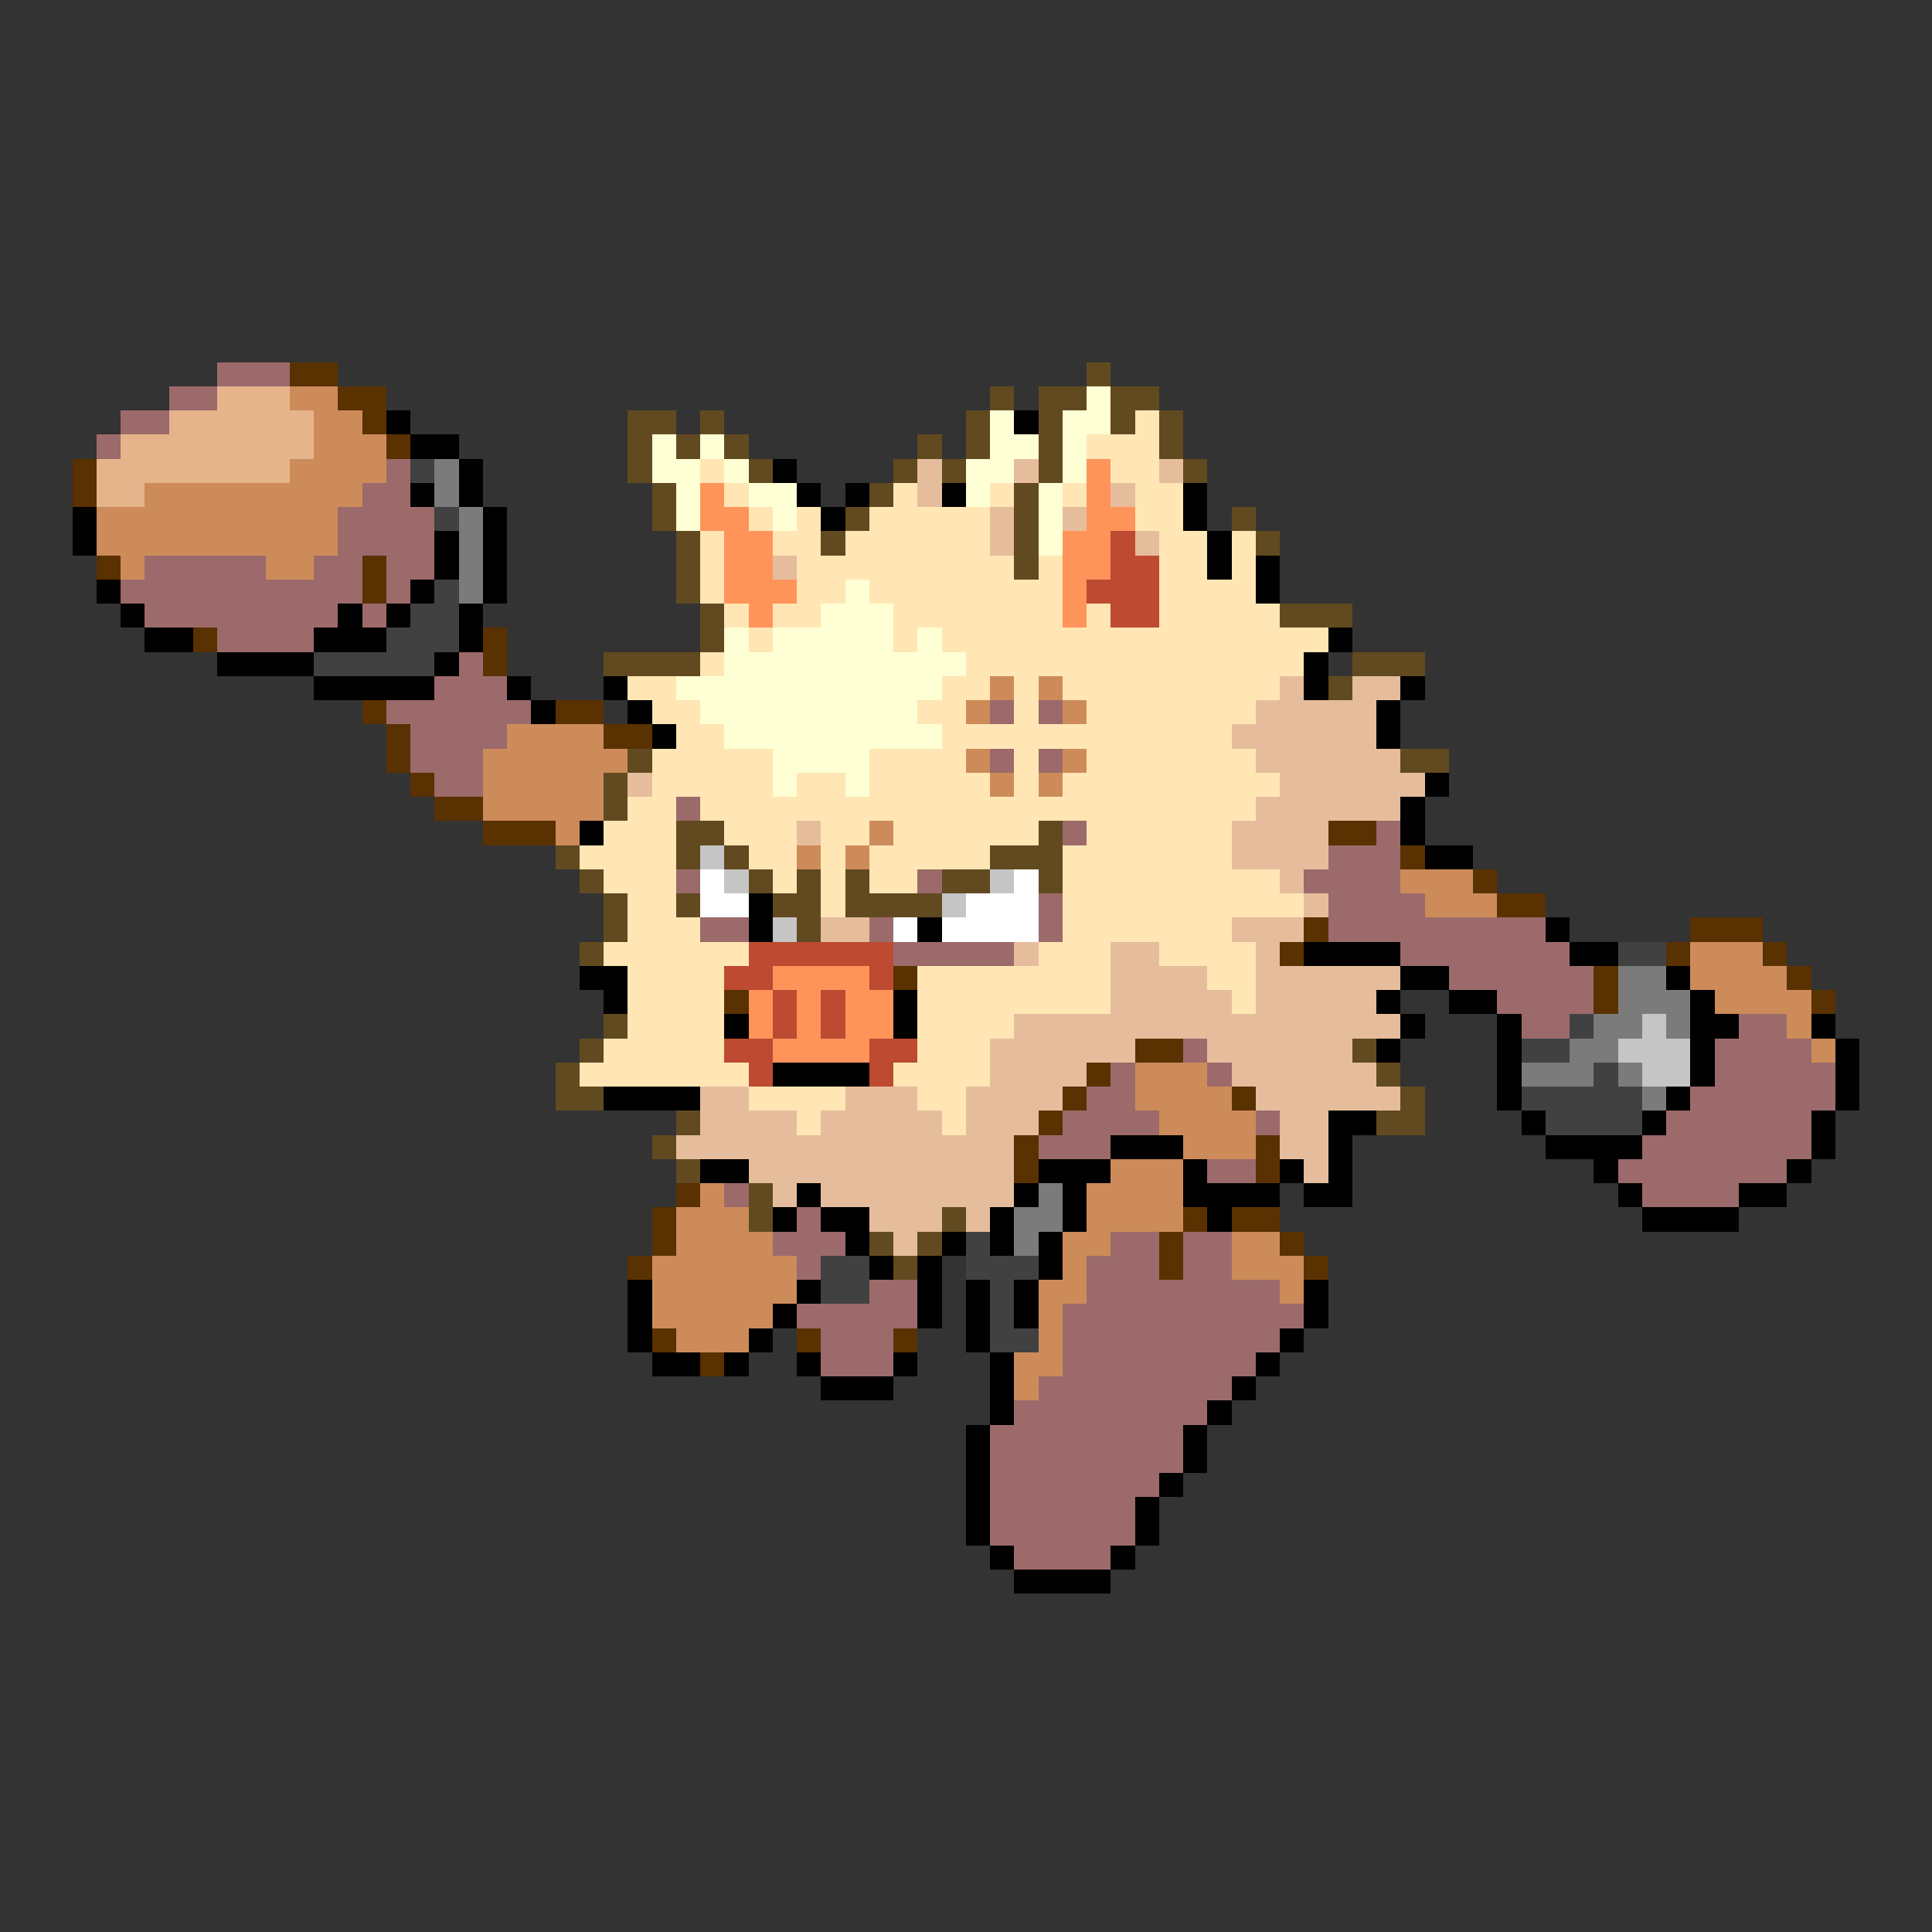 <svg xmlns="http://www.w3.org/2000/svg" viewBox="0 -0.5 80 80" shape-rendering="crispEdges">
<rect x="0" y="-0.5" width="80" height="80" fill="#333333" stroke="none"/>
<path stroke="#9c6a6a" d="M9 15h3M7 16h2M5 17h2M4 18h1M16 19h1M15 20h2M14 21h4M14 22h4M6 23h5M13 23h2M16 23h2M5 24h10M16 24h1M6 25h8M15 25h1M9 26h4M19 27h1M18 28h3M16 29h6M41 29h1M43 29h1M17 30h4M17 31h3M41 31h1M43 31h1M18 32h2M28 33h1M44 34h1M57 34h1M55 35h3M28 36h1M38 36h1M54 36h4M43 37h1M55 37h4M29 38h2M36 38h1M43 38h1M55 38h9M37 39h5M58 39h7M60 40h6M62 41h4M63 42h2M72 42h2M49 43h1M71 43h4M46 44h1M50 44h1M71 44h5M45 45h2M70 45h6M44 46h4M52 46h1M69 46h6M43 47h3M68 47h7M50 48h2M67 48h7M30 49h1M68 49h4M33 50h1M32 51h3M46 51h2M49 51h2M33 52h1M45 52h3M49 52h2M36 53h2M45 53h8M33 54h5M44 54h10M34 55h3M44 55h9M34 56h3M44 56h8M43 57h8M42 58h8M41 59h8M41 60h8M41 61h7M41 62h6M41 63h6M42 64h4" />
<path stroke="#5a3100" d="M12 15h2M14 16h2M15 17h1M16 18h1M3 19h1M3 20h1M4 23h1M15 23h1M15 24h1M8 26h1M20 26h1M20 27h1M15 29h1M23 29h2M16 30h1M25 30h2M16 31h1M17 32h1M18 33h2M20 34h3M55 34h2M58 35h1M61 36h1M62 37h2M54 38h1M70 38h3M53 39h1M69 39h1M73 39h1M37 40h1M66 40h1M74 40h1M30 41h1M66 41h1M75 41h1M47 43h2M45 44h1M44 45h1M51 45h1M43 46h1M42 47h1M52 47h1M42 48h1M52 48h1M28 49h1M27 50h1M49 50h1M51 50h2M27 51h1M48 51h1M53 51h1M26 52h1M48 52h1M54 52h1M27 55h1M33 55h1M37 55h1M29 56h1" />
<path stroke="#624a20" d="M45 15h1M41 16h1M43 16h2M46 16h2M26 17h2M29 17h1M40 17h1M43 17h1M46 17h1M48 17h1M26 18h1M28 18h1M30 18h1M38 18h1M40 18h1M43 18h1M48 18h1M26 19h1M31 19h1M37 19h1M39 19h1M43 19h1M49 19h1M27 20h1M36 20h1M42 20h1M27 21h1M35 21h1M42 21h1M51 21h1M28 22h1M34 22h1M42 22h1M52 22h1M28 23h1M42 23h1M28 24h1M29 25h1M53 25h3M29 26h1M25 27h4M56 27h3M55 28h1M26 31h1M58 31h2M25 32h1M25 33h1M28 34h2M43 34h1M23 35h1M28 35h1M30 35h1M41 35h3M24 36h1M31 36h1M33 36h1M35 36h1M39 36h2M43 36h1M25 37h1M28 37h1M32 37h2M35 37h4M25 38h1M33 38h1M24 39h1M25 42h1M24 43h1M56 43h1M23 44h1M57 44h1M23 45h2M58 45h1M28 46h1M57 46h2M27 47h1M28 48h1M31 49h1M31 50h1M39 50h1M36 51h1M38 51h1M37 52h1" />
<path stroke="#e6b48b" d="M9 16h3M7 17h6M5 18h8M4 19h8M4 20h2" />
<path stroke="#cd8b5a" d="M12 16h2M13 17h2M13 18h3M12 19h4M6 20h9M4 21h10M4 22h10M5 23h1M11 23h2M41 28h1M43 28h1M40 29h1M44 29h1M21 30h4M20 31h6M40 31h1M44 31h1M20 32h5M41 32h1M43 32h1M20 33h5M23 34h1M36 34h1M33 35h1M35 35h1M58 36h3M59 37h3M70 39h3M70 40h4M71 41h4M74 42h1M75 43h1M47 44h3M47 45h4M48 46h4M49 47h3M46 48h3M29 49h1M45 49h4M28 50h3M45 50h4M28 51h4M44 51h2M51 51h2M27 52h6M44 52h1M51 52h3M27 53h6M43 53h2M53 53h1M27 54h5M43 54h1M28 55h3M43 55h1M42 56h2M42 57h1" />
<path stroke="#ffffd5" d="M45 16h1M41 17h1M44 17h2M27 18h1M29 18h1M41 18h2M44 18h1M27 19h2M30 19h1M40 19h2M44 19h1M28 20h1M31 20h2M40 20h1M43 20h1M28 21h1M32 21h1M43 21h1M43 22h1M35 24h1M34 25h3M30 26h1M32 26h5M38 26h1M30 27h10M28 28h11M29 29h9M30 30h9M32 31h4M32 32h1M35 32h1" />
<path stroke="#000000" d="M16 17h1M42 17h1M17 18h2M19 19h1M32 19h1M17 20h1M19 20h1M33 20h1M35 20h1M39 20h1M49 20h1M3 21h1M20 21h1M34 21h1M49 21h1M3 22h1M18 22h1M20 22h1M50 22h1M18 23h1M20 23h1M50 23h1M52 23h1M4 24h1M17 24h1M20 24h1M52 24h1M5 25h1M14 25h1M16 25h1M19 25h1M6 26h2M13 26h3M19 26h1M55 26h1M9 27h4M18 27h1M54 27h1M13 28h5M21 28h1M25 28h1M54 28h1M58 28h1M22 29h1M26 29h1M57 29h1M27 30h1M57 30h1M59 32h1M58 33h1M24 34h1M58 34h1M59 35h2M31 37h1M31 38h1M38 38h1M64 38h1M54 39h4M65 39h2M24 40h2M58 40h2M69 40h1M25 41h1M37 41h1M57 41h1M60 41h2M70 41h1M30 42h1M37 42h1M58 42h1M62 42h1M70 42h2M75 42h1M57 43h1M62 43h1M70 43h1M76 43h1M32 44h4M62 44h1M70 44h1M76 44h1M25 45h4M62 45h1M69 45h1M76 45h1M55 46h2M63 46h1M68 46h1M75 46h1M46 47h3M55 47h1M64 47h4M75 47h1M29 48h2M43 48h3M49 48h1M53 48h1M55 48h1M66 48h1M74 48h1M33 49h1M42 49h1M44 49h1M49 49h4M54 49h2M67 49h1M72 49h2M32 50h1M34 50h2M41 50h1M44 50h1M50 50h1M68 50h4M35 51h1M39 51h1M41 51h1M43 51h1M36 52h1M38 52h1M43 52h1M26 53h1M33 53h1M38 53h1M40 53h1M42 53h1M54 53h1M26 54h1M32 54h1M38 54h1M40 54h1M42 54h1M54 54h1M26 55h1M31 55h1M40 55h1M53 55h1M27 56h2M30 56h1M33 56h1M37 56h1M41 56h1M52 56h1M34 57h3M41 57h1M51 57h1M41 58h1M50 58h1M40 59h1M49 59h1M40 60h1M49 60h1M40 61h1M48 61h1M40 62h1M47 62h1M40 63h1M47 63h1M41 64h1M46 64h1M42 65h4" />
<path stroke="#ffe6b4" d="M47 17h1M45 18h3M29 19h1M46 19h2M30 20h1M37 20h1M41 20h1M44 20h1M47 20h2M31 21h1M33 21h1M36 21h5M47 21h2M29 22h1M32 22h2M35 22h6M48 22h2M51 22h1M29 23h1M33 23h9M43 23h1M48 23h2M51 23h1M29 24h1M33 24h2M36 24h8M48 24h4M30 25h1M32 25h2M37 25h7M45 25h1M48 25h5M31 26h1M37 26h1M39 26h16M29 27h1M40 27h14M26 28h2M39 28h2M42 28h1M44 28h9M27 29h2M38 29h2M42 29h1M45 29h7M28 30h2M39 30h12M27 31h5M36 31h4M42 31h1M45 31h7M27 32h5M33 32h2M36 32h5M42 32h1M44 32h9M26 33h2M29 33h23M25 34h3M30 34h3M34 34h2M37 34h6M45 34h6M24 35h4M31 35h2M34 35h1M36 35h5M44 35h7M25 36h3M32 36h1M34 36h1M36 36h2M44 36h9M26 37h2M34 37h1M44 37h10M26 38h3M44 38h7M25 39h6M43 39h3M48 39h4M26 40h4M38 40h8M50 40h2M26 41h4M38 41h8M51 41h1M26 42h4M38 42h4M25 43h5M38 43h3M24 44h7M37 44h4M31 45h4M38 45h2M33 46h1M39 46h1" />
<path stroke="#414141" d="M17 19h1M18 21h1M18 24h1M17 25h2M16 26h3M13 27h5M67 39h2M65 42h1M63 43h2M66 44h1M63 45h5M64 46h4M40 51h1M34 52h2M40 52h3M34 53h2M41 53h1M41 54h1M41 55h2" />
<path stroke="#7b7b7b" d="M18 19h1M18 20h1M19 21h1M19 22h1M19 23h1M19 24h1M67 40h2M67 41h3M66 42h2M69 42h1M65 43h2M63 44h3M67 44h1M68 45h1M43 49h1M42 50h2M42 51h1" />
<path stroke="#e6bd9c" d="M38 19h1M42 19h1M48 19h1M38 20h1M46 20h1M41 21h1M44 21h1M41 22h1M47 22h1M32 23h1M53 28h1M56 28h2M52 29h5M51 30h6M52 31h6M26 32h1M53 32h6M52 33h6M33 34h1M51 34h4M51 35h4M53 36h1M54 37h1M34 38h2M51 38h3M42 39h1M46 39h2M52 39h1M46 40h4M52 40h6M46 41h5M52 41h5M42 42h16M41 43h6M50 43h6M41 44h4M51 44h6M29 45h2M35 45h3M40 45h4M52 45h6M29 46h4M34 46h5M40 46h3M53 46h2M28 47h14M53 47h2M31 48h11M54 48h1M32 49h1M34 49h8M36 50h3M40 50h1M37 51h1" />
<path stroke="#ff945a" d="M45 19h1M29 20h1M45 20h1M29 21h2M45 21h2M30 22h2M44 22h2M30 23h2M44 23h2M30 24h3M44 24h1M31 25h1M44 25h1M32 40h4M31 41h1M33 41h1M35 41h2M31 42h1M33 42h1M35 42h2M32 43h4" />
<path stroke="#bd4a31" d="M46 22h1M46 23h2M45 24h3M46 25h2M31 39h6M30 40h2M36 40h1M32 41h1M34 41h1M32 42h1M34 42h1M30 43h2M36 43h2M31 44h1M36 44h1" />
<path stroke="#c5c5c5" d="M29 35h1M30 36h1M41 36h1M39 37h1M32 38h1M68 42h1M67 43h3M68 44h2" />
<path stroke="#ffffff" d="M29 36h1M42 36h1M29 37h2M40 37h3M37 38h1M39 38h4" />
</svg>